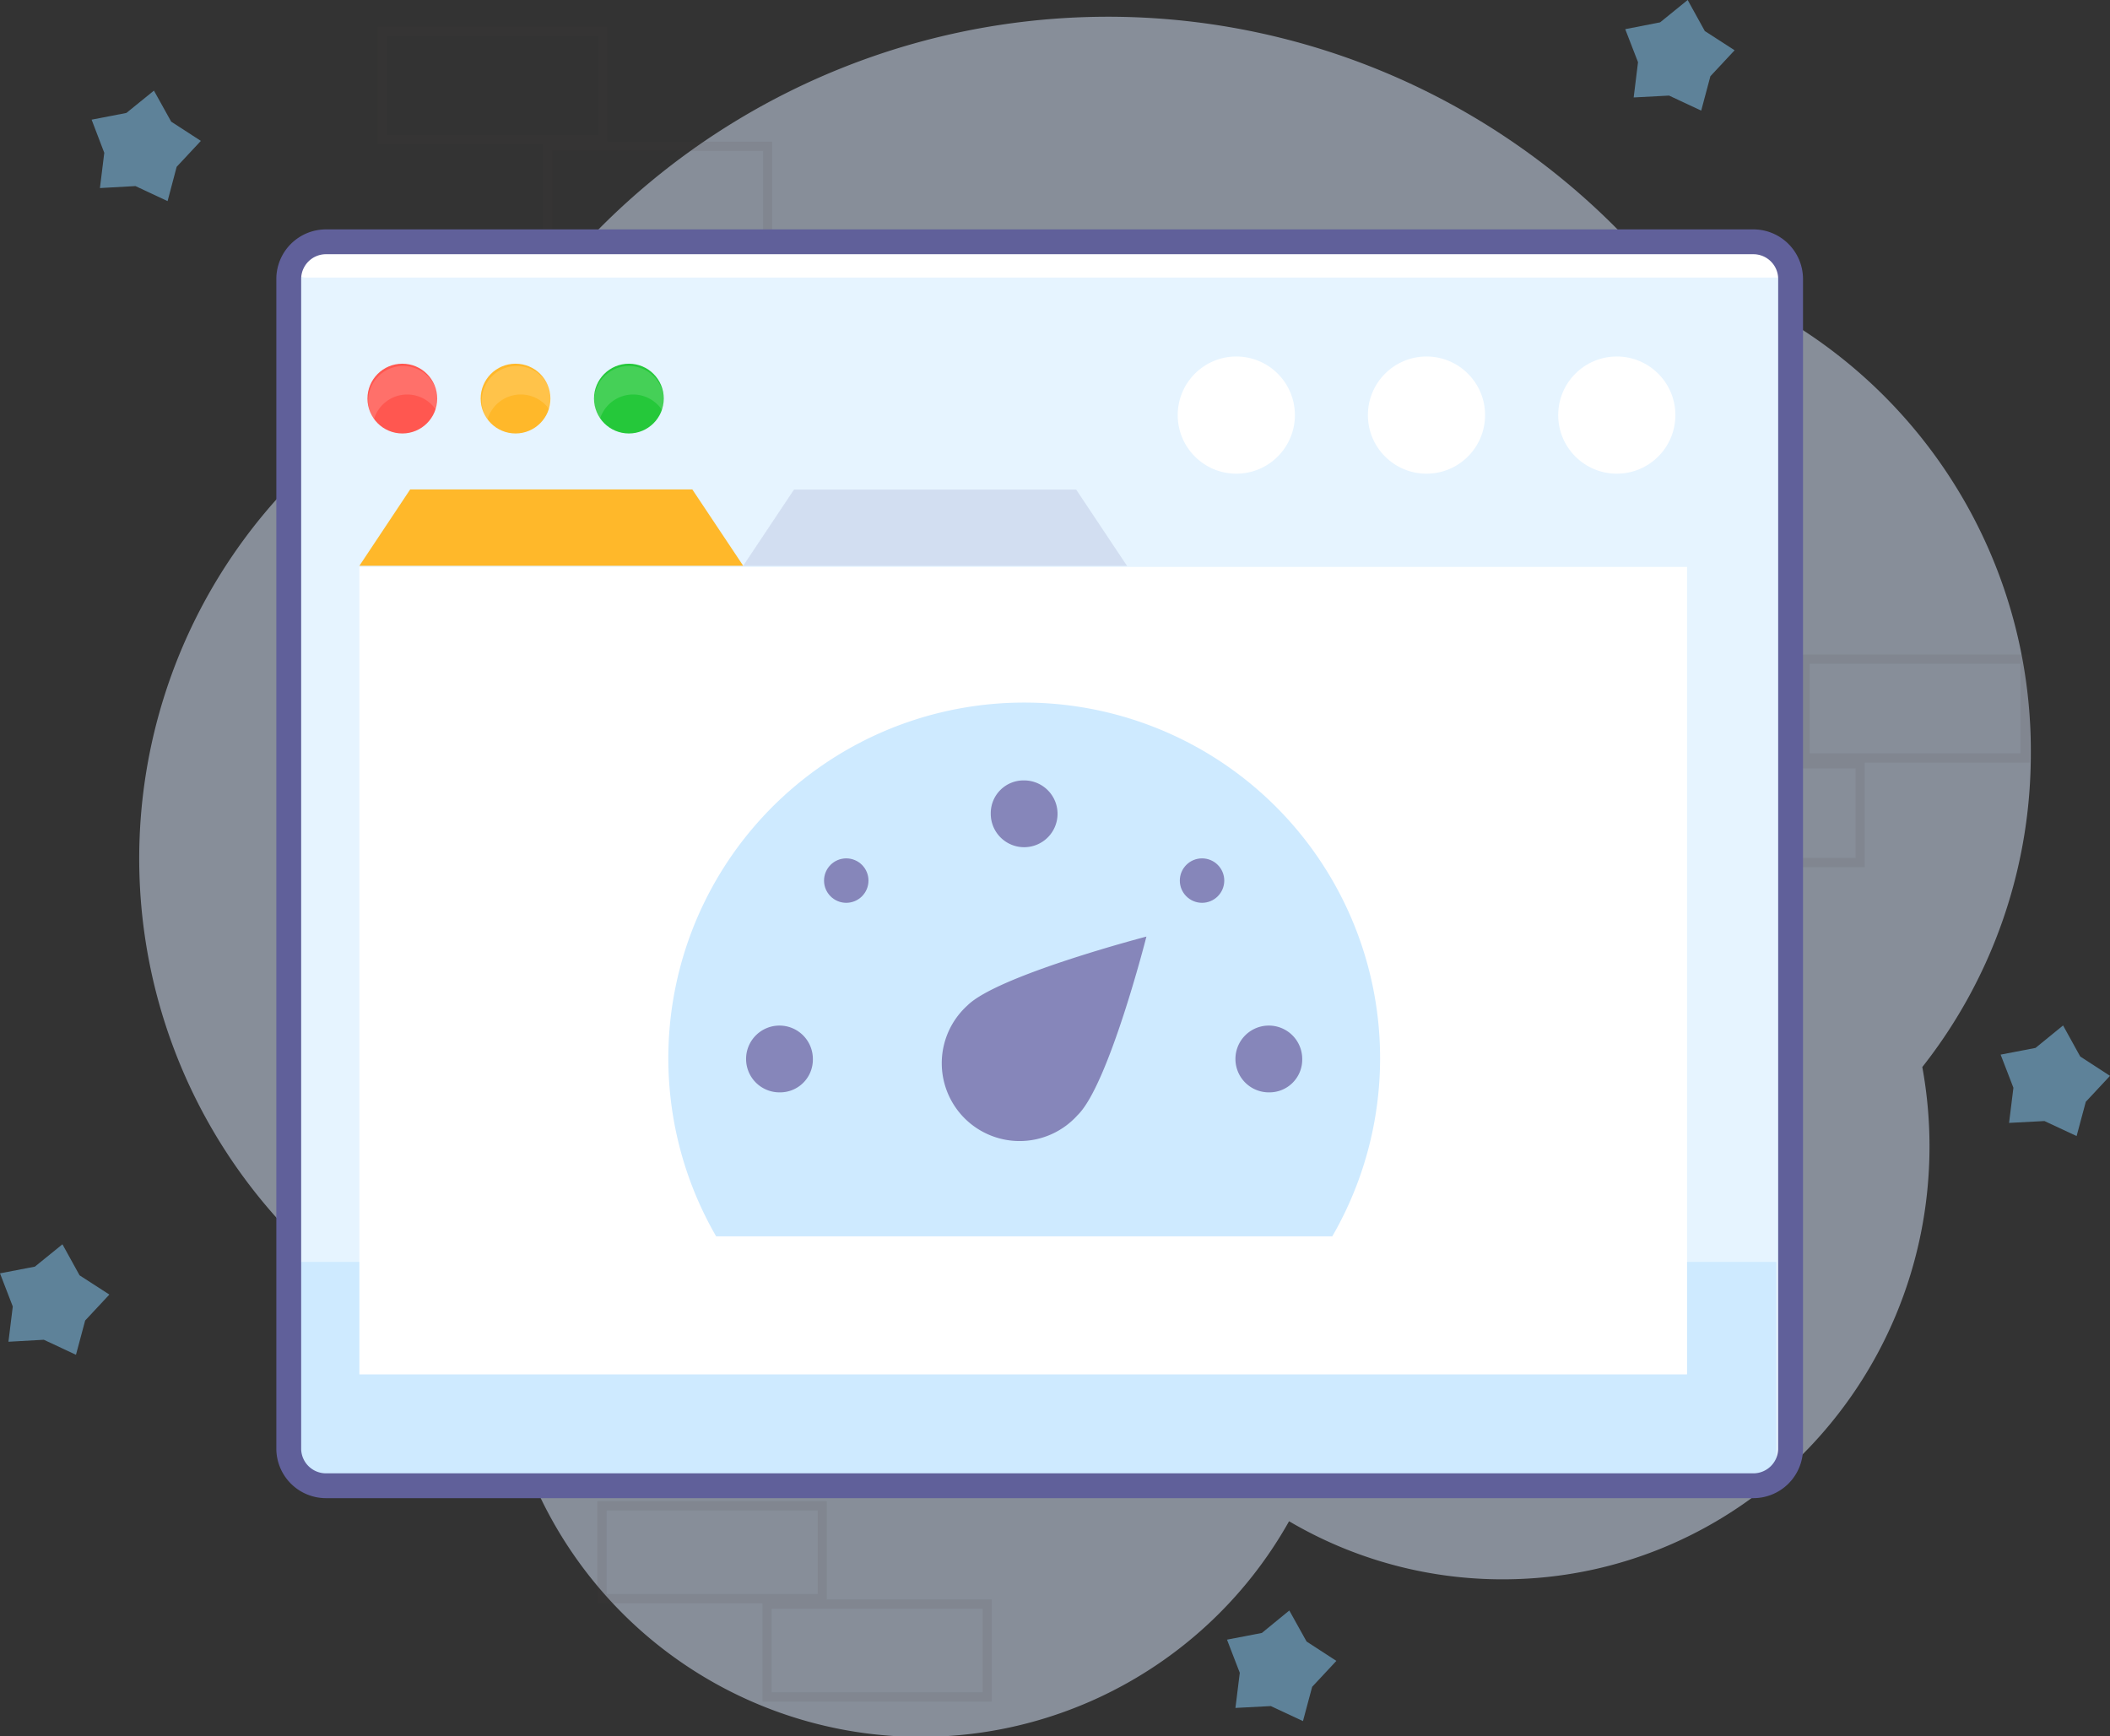 <svg xmlns="http://www.w3.org/2000/svg" viewBox="0 0 169.97 139.85"><rect x="0" y="0" width="169.97" height="139.85" fill="#333333" stroke="none"/><defs><style>.cls-1{fill:#ddebff;}.cls-1,.cls-4{opacity:0.5;}.cls-2{opacity:0.1;}.cls-3{fill:#463e3b;}.cls-4{fill:#8bd2ff;}.cls-14,.cls-5{fill:#fff;}.cls-6{fill:#e6f4ff;}.cls-7{fill:none;stroke:#fff;stroke-miterlimit:10;stroke-width:3px;}.cls-8{fill:#ceeaff;}.cls-9{fill:#ffb82a;}.cls-10{fill:#6262a0;}.cls-10,.cls-14{opacity:0.15;}.cls-11{fill:#60609a;}.cls-12{fill:#25c83a;}.cls-13{fill:#ff5750;}.cls-15{fill:#8686ba;}</style></defs><title>Asset 260</title><g id="Layer_2" data-name="Layer 2"><g id="Layer_1-2" data-name="Layer 1"><path class="cls-1" d="M163.59,60.65a40.4,40.4,0,0,0-30.75-39.43,57.73,57.73,0,0,0-92.31,6.9,43.39,43.39,0,0,0-.08,82.06,34,34,0,0,0,63.39,12.37,33.85,33.85,0,0,0,17.2,4.68c19,0,34.39-15.62,34.39-34.89a35.55,35.55,0,0,0-.58-6.38A40.7,40.7,0,0,0,163.59,60.65Z"/><g class="cls-2"><path class="cls-3" d="M48.91,11.65H30.43V2.15H48.91ZM31.18,10.9h17v-8h-17Z"/><path class="cls-3" d="M62.2,20.9H43.73V11.41H62.2Zm-17.73-.75h17v-8h-17Z"/></g><g class="cls-2"><path class="cls-3" d="M66.6,129.16H48.12v-8.23H66.6Zm-17.73-.75h17v-6.73h-17Z"/><path class="cls-3" d="M79.89,137.08H61.42v-8.23H79.89Zm-17.73-.75h17V129.6h-17Z"/></g><g class="cls-2"><path class="cls-3" d="M163.5,61.44H145V52.73H163.5Zm-17.73-.75h17V53.48h-17Z"/><path class="cls-3" d="M150.21,69.86H131.73V61.15h18.48Zm-17.73-.75h17V61.9h-17Z"/></g><polygon class="cls-4" points="137.04 8.91 134.45 7.7 131.6 7.85 131.95 5.01 130.92 2.35 133.73 1.8 135.95 0 137.33 2.5 139.73 4.05 137.78 6.14 137.04 8.91"/><polygon class="cls-4" points="167.28 91.52 164.69 90.31 161.84 90.46 162.19 87.63 161.16 84.96 163.97 84.42 166.19 82.61 167.57 85.11 169.97 86.67 168.02 88.76 167.28 91.52"/><polygon class="cls-4" points="13.5 16.2 10.91 14.99 8.05 15.15 8.4 12.31 7.38 9.64 10.18 9.1 12.4 7.3 13.79 9.8 16.18 11.35 14.23 13.44 13.5 16.2"/><polygon class="cls-4" points="104.96 138.65 102.37 137.44 99.52 137.59 99.87 134.76 98.84 132.09 101.65 131.55 103.86 129.74 105.25 132.24 107.65 133.8 105.7 135.89 104.96 138.65"/><polygon class="cls-4" points="6.12 109.14 3.53 107.93 0.68 108.09 1.03 105.25 0 102.58 2.81 102.04 5.03 100.24 6.41 102.74 8.81 104.29 6.86 106.38 6.12 109.14"/><path class="cls-5" d="M137.55,38.54l.06,4.12a.63.63,0,0,0,1.25,0l-.06-4.12a.63.63,0,0,0-1.25,0Z"/><path class="cls-5" d="M134.85,31.49h3.38l-.62-.62v3.07a.63.63,0,0,0,1.25,0V30.86a.63.63,0,0,0-.62-.62h-3.38a.63.63,0,0,0,0,1.25Z"/><rect class="cls-6" x="24.07" y="20.53" width="119.99" height="98.45"/><path class="cls-5" d="M23.78,20.53v1a.83.83,0,0,0,.83.83H143.24a.83.83,0,0,0,.83-.83h0a2.5,2.5,0,0,0-2.51-2.5l-117,.65A.83.83,0,0,0,23.78,20.53Z"/><path class="cls-7" d="M83.77,84.16"/><rect class="cls-8" x="23.73" y="101.66" width="119.36" height="17.33"/><rect class="cls-5" x="28.95" y="45.67" width="106.95" height="65.05"/><polygon class="cls-9" points="28.95 45.58 59.87 45.58 55.77 39.43 33.04 39.43 28.95 45.58"/><polygon class="cls-10" points="59.86 45.59 90.79 45.59 86.69 39.44 63.96 39.44 59.86 45.59"/><path class="cls-11" d="M141.29,120.69H26.21a4,4,0,0,1-3.95-3.95V22.43a4,4,0,0,1,3.95-3.95H141.29a4,4,0,0,1,3.95,3.95v94.31A4,4,0,0,1,141.29,120.69ZM26.21,20.48a2,2,0,0,0-1.95,1.95v94.31a2,2,0,0,0,1.95,1.95H141.29a2,2,0,0,0,1.95-1.95V22.43a2,2,0,0,0-1.95-1.95Z"/><circle class="cls-5" cx="130.24" cy="33.44" r="4.72"/><circle class="cls-5" cx="114.91" cy="33.44" r="4.72"/><circle class="cls-5" cx="99.59" cy="33.44" r="4.72"/><circle class="cls-12" cx="50.66" cy="32.11" r="2.81"/><circle class="cls-9" cx="41.53" cy="32.11" r="2.81"/><circle class="cls-13" cx="32.41" cy="32.11" r="2.81"/><path class="cls-14" d="M51,31.78a2.8,2.8,0,0,1,2.36,1.3,2.78,2.78,0,0,0,.12-.77,2.81,2.81,0,1,0-5.17,1.51A2.8,2.8,0,0,1,51,31.78Z"/><path class="cls-14" d="M41.95,31.78a2.8,2.8,0,0,1,2.36,1.3,2.78,2.78,0,0,0,.12-.77,2.81,2.81,0,1,0-5.17,1.51A2.8,2.8,0,0,1,41.95,31.78Z"/><path class="cls-14" d="M32.8,31.78a2.8,2.8,0,0,1,2.36,1.3,2.78,2.78,0,0,0,.12-.77,2.81,2.81,0,1,0-5.17,1.51A2.8,2.8,0,0,1,32.8,31.78Z"/><path class="cls-8" d="M82.5,56.6a28.65,28.65,0,0,0-24.81,43h49.63a28.65,28.65,0,0,0-24.81-43Z"/><path class="cls-15" d="M82.5,62.87a2.69,2.69,0,1,1-2.69,2.69A2.64,2.64,0,0,1,82.5,62.87Z"/><path class="cls-15" d="M62.79,88a2.69,2.69,0,1,1,2.69-2.69A2.64,2.64,0,0,1,62.79,88Z"/><circle class="cls-15" cx="68.17" cy="70.94" r="1.79"/><path class="cls-15" d="M86.8,89.84A6.27,6.27,0,1,1,77.93,81c2.42-2.42,14.42-5.55,14.42-5.55S89.31,87.42,86.8,89.84Z"/><circle class="cls-15" cx="96.83" cy="70.94" r="1.79"/><path class="cls-15" d="M102.21,88a2.69,2.69,0,1,1,2.69-2.69A2.64,2.64,0,0,1,102.21,88Z"/></g></g></svg>